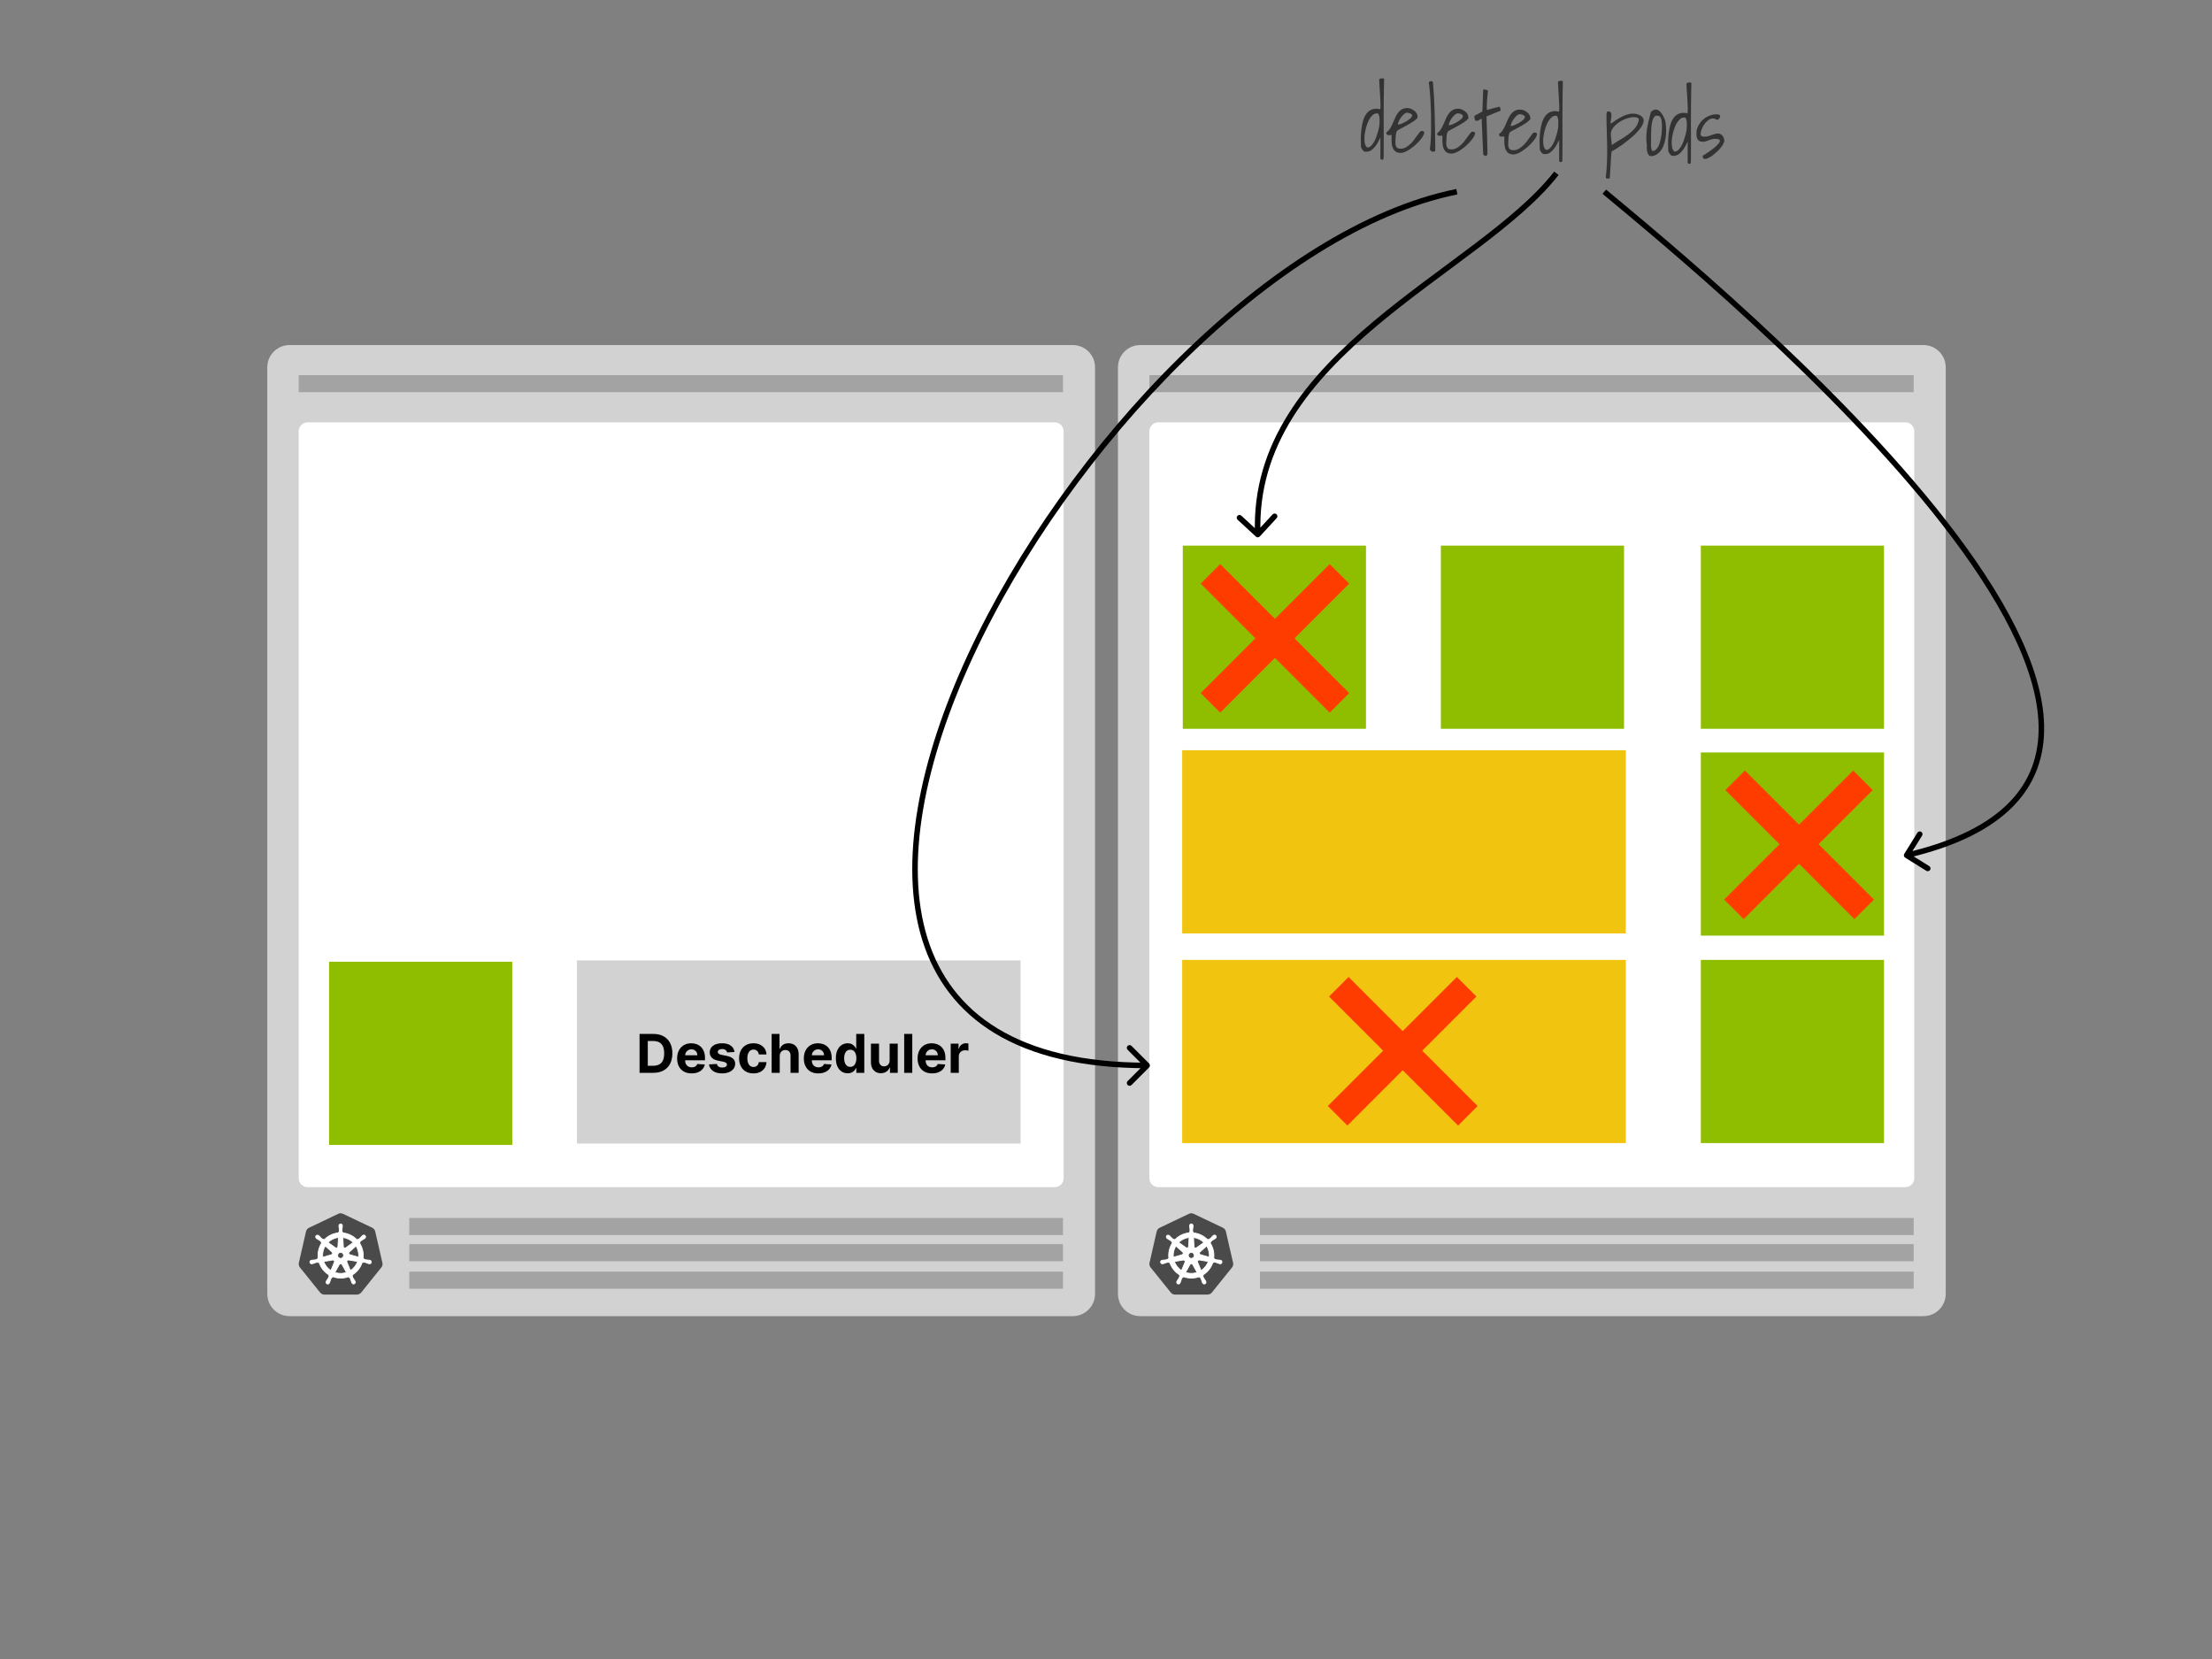 <svg width="1200" height="900" viewBox="0 0 1200 900" fill="none" xmlns="http://www.w3.org/2000/svg">
<rect x="0" y="0" width="1200" height="900" fill="#808080" stroke="none"/>
<path fill-rule="evenodd" clip-rule="evenodd" d="M594.06 199.267V701.93C594.06 708.596 588.652 714 581.982 714H157.078C150.409 714 145 708.596 145 701.93V199.267C145 192.601 150.408 187.197 157.078 187.197H581.982C588.651 187.197 594.06 192.601 594.06 199.267Z" fill="#D2D2D2"/>
<path fill-rule="evenodd" clip-rule="evenodd" d="M222.036 689.861H576.669V699.127H222.036V689.861ZM222.036 674.952H576.669V684.217H222.036V674.952ZM222.036 660.752H576.669V670.018H222.036V660.752ZM162.043 203.527H576.669V212.757H162.043V203.527Z" fill="#A3A3A3"/>
<path fill-rule="evenodd" clip-rule="evenodd" d="M166.885 229.113H572.175C572.81 229.113 573.438 229.238 574.024 229.481C574.61 229.723 575.143 230.079 575.592 230.528C576.041 230.976 576.397 231.509 576.639 232.095C576.882 232.681 577.007 233.309 577.008 233.944V639.188C577.008 640.469 576.499 641.698 575.592 642.604C574.686 643.51 573.458 644.019 572.176 644.019H166.884C165.603 644.019 164.374 643.51 163.468 642.604C162.562 641.698 162.053 640.469 162.053 639.188V233.944C162.053 232.663 162.562 231.434 163.468 230.528C164.374 229.622 165.603 229.113 166.884 229.113H166.885Z" fill="white"/>
<path d="M184.649 658.195C184.242 658.219 183.845 658.325 183.479 658.506L167.642 666.057C167.234 666.251 166.875 666.535 166.592 666.888C166.309 667.24 166.11 667.652 166.009 668.092L162.13 685.046C162.038 685.44 162.028 685.849 162.101 686.247C162.175 686.645 162.33 687.023 162.556 687.358C162.611 687.441 162.668 687.52 162.728 687.597L173.67 701.2C174.248 701.91 175.117 702.318 176.032 702.315H193.582C194.035 702.312 194.482 702.21 194.89 702.015C195.299 701.821 195.66 701.538 195.947 701.188L206.884 687.581C207.457 686.871 207.672 685.933 207.452 685.043L203.55 668.076C203.448 667.636 203.248 667.225 202.965 666.872C202.683 666.52 202.324 666.236 201.917 666.041L186.103 658.507C185.647 658.282 185.142 658.175 184.635 658.196L184.649 658.195Z" fill="#4A4A4A"/>
<path d="M184.797 663.971C184.252 664.009 183.838 664.477 183.867 665.022V665.289C183.892 665.592 183.938 665.892 183.997 666.189C184.084 666.756 184.116 667.333 184.091 667.908C184.037 668.098 183.929 668.268 183.781 668.398L183.76 668.799C183.184 668.847 182.613 668.935 182.05 669.063C179.682 669.597 177.527 670.826 175.863 672.594L175.522 672.353C175.429 672.381 175.332 672.39 175.235 672.38C175.139 672.371 175.045 672.342 174.96 672.296C174.499 671.955 174.072 671.569 173.686 671.145C173.491 670.913 173.284 670.692 173.064 670.484L172.854 670.317C172.667 670.167 172.437 670.08 172.197 670.068C172.054 670.061 171.911 670.087 171.78 670.145C171.649 670.203 171.533 670.292 171.443 670.403C171.289 670.619 171.227 670.888 171.27 671.149C171.314 671.411 171.459 671.645 171.675 671.8L171.871 671.956C172.124 672.125 172.386 672.277 172.655 672.415C173.162 672.695 173.637 673.028 174.073 673.409C174.186 673.57 174.252 673.759 174.263 673.956L174.573 674.24C172.901 676.749 172.213 679.788 172.643 682.774L172.244 682.887C172.141 683.052 172.003 683.191 171.839 683.295C171.284 683.444 170.715 683.538 170.142 683.577C169.838 683.583 169.534 683.607 169.232 683.648L168.98 683.705H168.954C168.779 683.729 168.615 683.801 168.479 683.913C168.343 684.025 168.241 684.173 168.184 684.339C168.127 684.506 168.117 684.685 168.156 684.857C168.195 685.029 168.28 685.187 168.403 685.313C168.656 685.568 169.034 685.659 169.375 685.547H169.393L169.65 685.518C169.939 685.432 170.223 685.328 170.5 685.208C171.033 684.994 171.586 684.833 172.15 684.726C172.346 684.738 172.535 684.804 172.693 684.918L173.119 684.847C174.043 687.713 175.985 690.141 178.577 691.671L178.403 692.033C178.483 692.2 178.513 692.385 178.489 692.568C178.254 693.112 177.967 693.631 177.631 694.12C177.447 694.362 177.278 694.615 177.123 694.877L177.002 695.132C176.915 695.284 176.871 695.458 176.875 695.633C176.88 695.808 176.933 695.979 177.028 696.126C177.124 696.273 177.258 696.391 177.416 696.467C177.575 696.543 177.751 696.573 177.925 696.555C178.283 696.515 178.586 696.277 178.711 695.941L178.829 695.7C178.938 695.416 179.028 695.125 179.103 694.833C179.354 694.212 179.491 693.546 179.834 693.134C179.946 693.028 180.088 692.958 180.241 692.934L180.454 692.546C183.263 693.626 186.373 693.634 189.188 692.568L189.377 692.931C189.57 692.96 189.744 693.065 189.86 693.222C190.127 693.73 190.343 694.263 190.508 694.813C190.583 695.108 190.676 695.398 190.784 695.681L190.902 695.923C190.964 696.087 191.07 696.231 191.209 696.339C191.348 696.446 191.513 696.513 191.688 696.533C191.862 696.552 192.039 696.523 192.197 696.448C192.356 696.373 192.491 696.256 192.588 696.11C192.783 695.808 192.792 695.423 192.611 695.113L192.487 694.857C192.332 694.596 192.163 694.344 191.979 694.103C191.653 693.628 191.368 693.125 191.127 692.601C191.104 692.504 191.101 692.404 191.117 692.307C191.134 692.209 191.17 692.116 191.223 692.033C191.162 691.909 191.11 691.781 191.065 691.651C193.652 690.108 195.585 687.672 196.498 684.801L196.901 684.872C197.046 684.741 197.236 684.67 197.432 684.676C197.995 684.785 198.548 684.96 199.082 685.159C199.36 685.287 199.644 685.395 199.933 685.487C200.001 685.504 200.101 685.52 200.177 685.539H200.195C200.363 685.593 200.543 685.6 200.714 685.558C200.885 685.516 201.042 685.428 201.165 685.302C201.289 685.177 201.376 685.019 201.416 684.848C201.456 684.676 201.447 684.496 201.391 684.329C201.333 684.163 201.231 684.015 201.094 683.903C200.958 683.791 200.793 683.719 200.619 683.696L200.344 683.631C200.041 683.59 199.737 683.566 199.432 683.56C198.859 683.523 198.29 683.429 197.735 683.279C197.564 683.183 197.423 683.042 197.327 682.87L196.943 682.757C197.352 679.773 196.65 676.743 194.973 674.241L195.308 673.931C195.295 673.736 195.358 673.543 195.485 673.394C195.921 673.02 196.392 672.689 196.891 672.405C197.162 672.268 197.424 672.114 197.676 671.946L197.883 671.778C197.998 671.707 198.096 671.613 198.172 671.501C198.247 671.39 198.298 671.264 198.322 671.131C198.345 670.998 198.339 670.862 198.306 670.732C198.273 670.601 198.212 670.479 198.128 670.374C198.044 670.269 197.939 670.182 197.819 670.121C197.699 670.059 197.568 670.023 197.433 670.016C197.299 670.009 197.164 670.031 197.039 670.08C196.913 670.128 196.799 670.203 196.705 670.299L196.495 670.468C196.275 670.676 196.068 670.896 195.873 671.128C195.499 671.557 195.083 671.948 194.634 672.297C194.452 672.371 194.253 672.392 194.059 672.359L193.7 672.616C191.624 670.441 188.829 669.092 185.834 668.822C185.834 668.68 185.816 668.467 185.813 668.4C185.651 668.29 185.54 668.12 185.502 667.928C185.483 667.355 185.519 666.781 185.611 666.214C185.673 665.915 185.714 665.617 185.742 665.314V665.03C185.756 664.768 185.666 664.51 185.492 664.314C185.317 664.117 185.072 663.996 184.81 663.979L184.798 663.972L184.797 663.971ZM183.612 671.31L183.328 676.275H183.307C183.298 676.425 183.25 676.57 183.167 676.696C183.084 676.822 182.969 676.924 182.835 676.991C182.7 677.06 182.548 677.089 182.397 677.075C182.247 677.061 182.103 677.005 181.983 676.914L177.911 674.029C179.207 672.757 180.833 671.871 182.606 671.473C182.937 671.402 183.272 671.348 183.609 671.311H183.612V671.31ZM185.982 671.31C188.12 671.576 190.112 672.537 191.653 674.043L187.62 676.91C187.498 677.008 187.351 677.069 187.195 677.088C187.04 677.106 186.883 677.08 186.741 677.013C186.6 676.946 186.48 676.841 186.396 676.709C186.311 676.578 186.266 676.425 186.264 676.268L185.982 671.311L185.982 671.31ZM176.432 675.897L180.156 679.218V679.24C180.27 679.339 180.354 679.467 180.4 679.611C180.447 679.754 180.453 679.908 180.42 680.055C180.386 680.202 180.313 680.337 180.209 680.446C180.105 680.555 179.973 680.634 179.828 680.674V680.688L175.05 682.062C174.813 679.909 175.3 677.739 176.434 675.894L176.432 675.897ZM193.135 675.897C194.266 677.736 194.766 679.895 194.559 682.045L189.774 680.667V680.648C189.628 680.609 189.495 680.531 189.391 680.422C189.286 680.312 189.214 680.177 189.181 680.029C189.148 679.882 189.155 679.729 189.201 679.585C189.248 679.441 189.332 679.313 189.445 679.213L193.14 675.908L193.135 675.897ZM184.034 679.478H185.557L186.489 680.66L186.15 682.137L184.782 682.794L183.411 682.137L183.088 680.66L184.034 679.478ZM188.914 683.51C188.977 683.503 189.042 683.503 189.105 683.51L194.033 684.341C193.312 686.391 191.924 688.139 190.09 689.304L188.185 684.695C188.133 684.571 188.111 684.437 188.122 684.303C188.132 684.169 188.175 684.04 188.246 683.926C188.316 683.812 188.414 683.717 188.529 683.648C188.644 683.579 188.774 683.539 188.908 683.531L188.914 683.51ZM180.639 683.531C180.776 683.534 180.91 683.57 181.03 683.636C181.15 683.702 181.252 683.797 181.327 683.912C181.401 684.027 181.446 684.158 181.458 684.294C181.47 684.431 181.447 684.568 181.393 684.693V684.711L179.501 689.284C177.69 688.123 176.312 686.396 175.581 684.372L180.466 683.544C180.521 683.538 180.576 683.538 180.631 683.544L180.64 683.531H180.639ZM184.766 685.519C185.083 685.511 185.378 685.679 185.529 685.958H185.547L187.954 690.302L186.992 690.586C185.221 690.991 183.373 690.896 181.652 690.311L184.068 685.967C184.14 685.841 184.244 685.737 184.368 685.663C184.492 685.59 184.634 685.55 184.778 685.547L184.766 685.52V685.519Z" fill="white" stroke="white" stroke-width="0.444"/>
<path fill-rule="evenodd" clip-rule="evenodd" d="M1055.55 199.267V701.93C1055.55 708.596 1050.14 714 1043.47 714H618.565C611.895 714 606.486 708.596 606.486 701.93V199.267C606.486 192.601 611.895 187.197 618.565 187.197H1043.47C1050.14 187.197 1055.55 192.601 1055.55 199.267Z" fill="#D2D2D2"/>
<path fill-rule="evenodd" clip-rule="evenodd" d="M683.522 689.861H1038.16V699.127H683.522V689.861ZM683.522 674.952H1038.16V684.217H683.522V674.952ZM683.522 660.752H1038.16V670.018H683.522V660.752ZM623.529 203.527H1038.16V212.757H623.529V203.527Z" fill="#A3A3A3"/>
<path fill-rule="evenodd" clip-rule="evenodd" d="M628.369 229.113H1033.66C1034.29 229.113 1034.92 229.238 1035.51 229.481C1036.09 229.723 1036.63 230.079 1037.08 230.528C1037.52 230.976 1037.88 231.509 1038.12 232.095C1038.37 232.681 1038.49 233.309 1038.49 233.944V639.188C1038.49 640.469 1037.98 641.698 1037.08 642.604C1036.17 643.51 1034.94 644.019 1033.66 644.019H628.369C627.087 644.019 625.858 643.51 624.952 642.604C624.046 641.698 623.537 640.469 623.537 639.188V233.944C623.537 232.663 624.046 231.434 624.953 230.528C625.859 229.622 627.087 229.113 628.369 229.113H628.369Z" fill="white"/>
<path d="M646.133 658.195C645.727 658.219 645.329 658.325 644.964 658.506L629.126 666.057C628.718 666.251 628.359 666.535 628.077 666.888C627.794 667.24 627.594 667.652 627.493 668.092L623.615 685.046C623.522 685.44 623.512 685.849 623.586 686.247C623.659 686.645 623.814 687.023 624.041 687.358C624.096 687.441 624.153 687.52 624.212 687.597L635.155 701.2C635.732 701.91 636.601 702.318 637.516 702.315H655.067C655.519 702.312 655.966 702.21 656.375 702.015C656.783 701.821 657.144 701.538 657.431 701.188L668.368 687.581C668.941 686.871 669.156 685.933 668.936 685.043L665.034 668.076C664.932 667.636 664.732 667.225 664.45 666.872C664.167 666.52 663.808 666.236 663.401 666.041L647.587 658.507C647.131 658.282 646.627 658.175 646.119 658.196L646.133 658.195Z" fill="#4A4A4A"/>
<path d="M646.281 663.971C645.736 664.009 645.323 664.477 645.351 665.022V665.289C645.376 665.592 645.422 665.892 645.482 666.189C645.569 666.756 645.6 667.333 645.576 667.908C645.521 668.098 645.413 668.268 645.265 668.398L645.245 668.799C644.669 668.847 644.097 668.935 643.534 669.063C641.166 669.597 639.011 670.826 637.347 672.594L637.006 672.353C636.913 672.381 636.816 672.39 636.72 672.38C636.623 672.371 636.53 672.342 636.444 672.296C635.983 671.955 635.556 671.569 635.17 671.145C634.976 670.913 634.768 670.692 634.549 670.484L634.338 670.317C634.151 670.167 633.921 670.08 633.682 670.068C633.539 670.061 633.396 670.087 633.264 670.145C633.133 670.203 633.018 670.292 632.927 670.403C632.773 670.619 632.711 670.888 632.755 671.149C632.798 671.411 632.943 671.645 633.159 671.8L633.355 671.956C633.608 672.125 633.87 672.277 634.14 672.415C634.646 672.695 635.122 673.028 635.558 673.409C635.671 673.57 635.736 673.759 635.747 673.956L636.058 674.24C634.385 676.749 633.698 679.788 634.127 682.774L633.729 682.887C633.626 683.052 633.487 683.191 633.323 683.295C632.768 683.444 632.2 683.538 631.626 683.577C631.322 683.583 631.018 683.607 630.717 683.648L630.465 683.705H630.438C630.264 683.729 630.099 683.801 629.963 683.913C629.828 684.025 629.725 684.173 629.668 684.339C629.611 684.506 629.602 684.685 629.64 684.857C629.679 685.029 629.765 685.187 629.888 685.313C630.141 685.568 630.518 685.659 630.86 685.547H630.877L631.135 685.518C631.424 685.432 631.707 685.328 631.984 685.208C632.517 684.994 633.07 684.833 633.635 684.726C633.831 684.738 634.019 684.804 634.178 684.918L634.604 684.847C635.527 687.713 637.469 690.141 640.062 691.671L639.888 692.033C639.968 692.2 639.997 692.385 639.973 692.568C639.738 693.112 639.451 693.631 639.116 694.12C638.932 694.362 638.762 694.615 638.607 694.877L638.487 695.132C638.399 695.284 638.355 695.458 638.36 695.633C638.364 695.808 638.417 695.979 638.513 696.126C638.608 696.273 638.742 696.391 638.901 696.467C639.059 696.543 639.235 696.573 639.409 696.555C639.767 696.515 640.071 696.277 640.196 695.941L640.314 695.7C640.422 695.416 640.513 695.125 640.587 694.833C640.838 694.212 640.975 693.546 641.318 693.134C641.431 693.028 641.572 692.958 641.725 692.934L641.938 692.546C644.748 693.626 647.857 693.634 650.672 692.568L650.861 692.931C651.054 692.96 651.228 693.065 651.344 693.222C651.611 693.73 651.828 694.263 651.992 694.813C652.067 695.108 652.161 695.398 652.268 695.681L652.386 695.923C652.448 696.087 652.554 696.231 652.693 696.339C652.832 696.446 652.998 696.513 653.172 696.533C653.347 696.552 653.523 696.523 653.682 696.448C653.841 696.373 653.976 696.256 654.072 696.11C654.268 695.808 654.276 695.423 654.095 695.113L653.971 694.857C653.817 694.596 653.647 694.344 653.463 694.103C653.137 693.628 652.852 693.125 652.611 692.601C652.589 692.504 652.585 692.404 652.602 692.307C652.618 692.209 652.654 692.116 652.707 692.033C652.647 691.909 652.594 691.781 652.549 691.651C655.136 690.108 657.069 687.672 657.982 684.801L658.385 684.872C658.53 684.741 658.72 684.67 658.916 684.676C659.48 684.785 660.033 684.96 660.567 685.159C660.845 685.287 661.129 685.395 661.417 685.487C661.485 685.504 661.586 685.52 661.661 685.539H661.68C661.847 685.593 662.027 685.6 662.198 685.558C662.37 685.516 662.526 685.428 662.65 685.302C662.774 685.177 662.86 685.019 662.9 684.848C662.94 684.676 662.931 684.496 662.875 684.329C662.818 684.163 662.715 684.015 662.579 683.903C662.442 683.791 662.278 683.719 662.103 683.696L661.828 683.631C661.526 683.59 661.221 683.566 660.916 683.56C660.343 683.523 659.775 683.429 659.22 683.279C659.049 683.183 658.907 683.042 658.811 682.87L658.427 682.757C658.836 679.773 658.135 676.743 656.457 674.241L656.792 673.931C656.779 673.736 656.843 673.543 656.97 673.394C657.406 673.02 657.876 672.689 658.376 672.405C658.646 672.268 658.908 672.114 659.16 671.946L659.368 671.778C659.482 671.707 659.581 671.613 659.656 671.501C659.732 671.39 659.783 671.264 659.806 671.131C659.829 670.998 659.824 670.862 659.79 670.732C659.757 670.601 659.696 670.479 659.612 670.374C659.528 670.269 659.423 670.182 659.303 670.121C659.184 670.059 659.052 670.023 658.918 670.016C658.783 670.009 658.649 670.031 658.523 670.08C658.398 670.128 658.284 670.203 658.189 670.299L657.979 670.468C657.759 670.676 657.552 670.896 657.358 671.128C656.983 671.557 656.568 671.948 656.118 672.297C655.936 672.371 655.737 672.392 655.544 672.359L655.184 672.616C653.108 670.441 650.314 669.092 647.319 668.822C647.319 668.68 647.301 668.467 647.297 668.4C647.136 668.29 647.024 668.12 646.987 667.928C646.967 667.355 647.003 666.781 647.095 666.214C647.157 665.915 647.199 665.617 647.226 665.314V665.03C647.24 664.768 647.15 664.51 646.976 664.314C646.802 664.117 646.557 663.996 646.294 663.979L646.282 663.972L646.281 663.971ZM645.096 671.31L644.812 676.275H644.791C644.782 676.425 644.734 676.57 644.651 676.696C644.568 676.822 644.454 676.924 644.319 676.991C644.184 677.06 644.033 677.089 643.882 677.075C643.731 677.061 643.587 677.005 643.467 676.914L639.395 674.029C640.691 672.757 642.318 671.871 644.09 671.473C644.422 671.402 644.757 671.348 645.094 671.311H645.096V671.31ZM647.466 671.31C649.605 671.576 651.596 672.537 653.137 674.043L649.104 676.91C648.982 677.008 648.835 677.069 648.68 677.088C648.524 677.106 648.367 677.08 648.226 677.013C648.084 676.946 647.964 676.841 647.88 676.709C647.796 676.578 647.75 676.425 647.748 676.268L647.467 671.311L647.466 671.31ZM637.917 675.897L641.641 679.218V679.24C641.754 679.339 641.838 679.467 641.885 679.611C641.931 679.754 641.938 679.908 641.904 680.055C641.871 680.202 641.798 680.337 641.694 680.446C641.589 680.555 641.458 680.634 641.312 680.674V680.688L636.534 682.062C636.297 679.909 636.785 677.739 637.919 675.894L637.917 675.897ZM654.619 675.897C655.75 677.736 656.251 679.895 656.043 682.045L651.258 680.667V680.648C651.112 680.609 650.98 680.531 650.875 680.422C650.771 680.312 650.698 680.177 650.665 680.029C650.632 679.882 650.639 679.729 650.686 679.585C650.732 679.441 650.816 679.313 650.93 679.213L654.624 675.908L654.619 675.897ZM645.519 679.478H647.042L647.974 680.66L647.635 682.137L646.266 682.794L644.895 682.137L644.572 680.66L645.519 679.478ZM650.398 683.51C650.462 683.503 650.526 683.503 650.59 683.51L655.517 684.341C654.797 686.391 653.408 688.139 651.574 689.304L649.67 684.695C649.617 684.571 649.596 684.437 649.606 684.303C649.617 684.169 649.659 684.04 649.73 683.926C649.801 683.812 649.898 683.717 650.013 683.648C650.129 683.579 650.259 683.539 650.393 683.531L650.398 683.51ZM642.123 683.531C642.26 683.534 642.395 683.57 642.515 683.636C642.635 683.702 642.736 683.797 642.811 683.912C642.886 684.027 642.931 684.158 642.942 684.294C642.954 684.431 642.932 684.568 642.878 684.693V684.711L640.986 689.284C639.174 688.123 637.796 686.396 637.066 684.372L641.95 683.544C642.005 683.538 642.061 683.538 642.115 683.544L642.124 683.531H642.123ZM646.25 685.519C646.567 685.511 646.862 685.679 647.013 685.958H647.031L649.439 690.302L648.477 690.586C646.706 690.991 644.857 690.896 643.137 690.311L645.553 685.967C645.625 685.841 645.728 685.737 645.852 685.663C645.977 685.59 646.118 685.55 646.263 685.547L646.25 685.52V685.519Z" fill="white" stroke="white" stroke-width="0.444"/>
<path d="M748.871 74.555C748.563 75.24 748.163 76.028 747.671 76.92C747.21 77.813 746.66 78.659 746.02 79.459C745.411 80.26 744.698 80.939 743.881 81.497C743.065 82.055 742.163 82.328 741.175 82.314C740.726 82.308 740.367 82.259 740.099 82.165C739.861 82.042 739.638 81.875 739.432 81.662C739.255 81.45 739.078 81.193 738.903 80.891C738.757 80.59 738.567 80.258 738.332 79.895C738.262 78.427 738.223 76.854 738.215 75.177C738.238 73.47 738.351 71.779 738.553 70.105C738.755 68.4 739.076 66.802 739.515 65.31C739.985 63.819 740.615 62.555 741.408 61.517C742.231 60.48 743.244 59.744 744.448 59.311C745.651 58.878 747.104 58.867 748.806 59.28C748.907 58.442 748.937 57.32 748.896 55.911C748.855 54.503 748.785 53.02 748.686 51.461C748.587 49.902 748.487 48.403 748.386 46.964C748.286 45.495 748.227 44.297 748.21 43.368C748.213 43.098 748.336 42.905 748.577 42.789C748.849 42.643 749.134 42.557 749.434 42.531C749.734 42.505 750.018 42.508 750.287 42.542C750.587 42.576 750.781 42.624 750.87 42.685C750.76 46.367 750.697 49.99 750.679 53.554C750.662 57.088 750.645 60.622 750.628 64.156C750.641 67.66 750.654 71.15 750.667 74.624C750.681 78.099 750.664 81.573 750.618 85.046C750.613 85.376 750.579 85.72 750.514 86.078C750.479 86.467 750.222 86.658 749.743 86.652C749.563 86.65 749.384 86.587 749.206 86.465C749.028 86.373 748.91 86.222 748.853 86.011L748.871 74.555ZM747.114 61.503C746.186 61.431 745.313 61.794 744.494 62.591C743.705 63.36 743.002 64.368 742.387 65.618C741.801 66.868 741.318 68.255 740.938 69.777C740.559 71.269 740.315 72.719 740.206 74.125C740.128 75.502 740.201 76.731 740.427 77.812C740.682 78.894 741.136 79.633 741.79 80.031C742.448 80.04 743.066 79.794 743.641 79.293C744.218 78.761 744.751 78.094 745.241 77.292C745.73 76.49 746.162 75.597 746.534 74.614C746.907 73.601 747.22 72.631 747.472 71.706C747.754 70.782 747.959 69.946 748.089 69.199C748.249 68.422 748.332 67.839 748.337 67.45C748.341 67.15 748.363 66.671 748.401 66.013C748.44 65.355 748.434 64.696 748.383 64.036C748.332 63.377 748.205 62.791 748.002 62.279C747.829 61.767 747.533 61.509 747.114 61.503ZM754.91 73.153C754.76 73.181 754.535 73.223 754.234 73.279C753.934 73.335 753.62 73.346 753.291 73.311C752.962 73.277 752.678 73.183 752.441 73.031C752.173 72.877 752.042 72.621 752.047 72.262C752.049 72.052 752.096 71.903 752.187 71.814C752.278 71.726 752.43 71.593 752.642 71.416C753.308 70.886 753.871 70.204 754.332 69.372C754.822 68.51 755.269 67.602 755.671 66.649C756.073 65.666 756.491 64.699 756.923 63.746C757.385 62.764 757.906 61.887 758.485 61.116C759.065 60.345 759.777 59.726 760.622 59.258C761.466 58.79 762.503 58.579 763.73 58.626C764.239 58.632 764.806 58.76 765.432 59.008C766.058 59.256 766.637 59.593 767.171 60.019C767.704 60.416 768.147 60.901 768.499 61.475C768.851 62.048 769.022 62.68 769.013 63.368C769.159 63.61 769.005 63.952 768.55 64.396C768.125 64.839 767.534 65.325 766.778 65.854C766.023 66.353 765.162 66.881 764.196 67.437C763.261 67.964 762.356 68.461 761.481 68.928C760.606 69.396 759.837 69.805 759.173 70.156C758.509 70.506 758.072 70.77 757.86 70.947C757.706 71.244 757.582 71.587 757.487 71.975C757.391 72.363 757.312 72.736 757.247 73.095C757.213 73.424 757.178 73.738 757.144 74.037C757.141 74.306 757.138 74.516 757.136 74.666C757.128 75.235 757.09 75.863 757.021 76.551C756.982 77.24 757.003 77.899 757.084 78.529C757.196 79.129 757.444 79.642 757.828 80.066C758.212 80.461 758.868 80.664 759.796 80.677C760.784 80.69 761.716 80.463 762.591 79.995C763.466 79.498 764.283 78.894 765.041 78.186C765.799 77.477 766.483 76.708 767.093 75.877C767.733 75.047 768.298 74.276 768.787 73.564C769.306 72.822 769.763 72.214 770.159 71.74C770.554 71.266 770.887 71.031 771.157 71.034C771.456 71.038 771.77 71.103 772.097 71.227C772.456 71.321 772.632 71.563 772.627 71.953C772.62 72.492 772.386 73.132 771.927 73.875C771.498 74.618 770.918 75.404 770.189 76.233C769.489 77.062 768.669 77.89 767.729 78.716C766.82 79.513 765.897 80.234 764.96 80.88C764.023 81.497 763.103 82.009 762.199 82.416C761.295 82.793 760.499 82.977 759.81 82.968C758.463 82.95 757.449 82.607 756.769 81.939C756.089 81.271 755.606 80.441 755.32 79.449C755.064 78.457 754.928 77.407 754.913 76.298C754.928 75.16 754.927 74.112 754.91 73.153ZM763.337 61.136C762.828 61.129 762.286 61.377 761.71 61.878C761.134 62.35 760.587 62.941 760.069 63.653C759.58 64.336 759.166 65.049 758.827 65.793C758.518 66.508 758.36 67.105 758.354 67.584C758.803 67.59 759.449 67.434 760.292 67.115C761.165 66.768 762.024 66.345 762.87 65.847C763.715 65.349 764.456 64.82 765.092 64.26C765.729 63.699 766.05 63.164 766.057 62.655C766.061 62.386 765.959 62.16 765.752 61.977C765.545 61.795 765.292 61.642 764.994 61.518C764.726 61.394 764.443 61.301 764.144 61.237C763.846 61.173 763.577 61.139 763.337 61.136ZM775.698 80.844C775.926 79.469 776.084 77.749 776.171 75.684C776.288 73.619 776.348 71.418 776.349 69.082C776.38 66.746 776.368 64.335 776.311 61.849C776.254 59.362 776.166 57.01 776.046 54.792C775.926 52.544 775.773 50.535 775.587 48.766C775.431 46.996 775.255 45.601 775.059 44.58C775.331 44.404 775.558 44.273 775.738 44.185C775.95 44.068 776.19 44.011 776.46 44.015C776.669 44.018 776.848 44.065 776.997 44.157C777.146 44.219 777.263 44.37 777.35 44.611C777.871 50.488 778.196 56.408 778.326 62.37C778.486 68.332 778.586 74.264 778.627 80.165C778.623 80.434 778.618 80.808 778.612 81.287C778.606 81.737 778.588 81.976 778.557 82.005C778.135 82.21 777.76 82.309 777.43 82.305C777.101 82.271 776.803 82.177 776.536 82.023C776.268 81.84 776.061 81.643 775.915 81.431C775.768 81.219 775.695 81.024 775.698 80.844ZM782.49 73.522C782.339 73.55 782.114 73.592 781.814 73.648C781.514 73.704 781.199 73.715 780.87 73.68C780.541 73.646 780.258 73.552 780.02 73.399C779.753 73.246 779.621 72.99 779.626 72.63C779.629 72.421 779.676 72.272 779.767 72.183C779.858 72.094 780.01 71.962 780.222 71.785C780.888 71.254 781.451 70.573 781.911 69.741C782.402 68.879 782.848 67.971 783.25 67.018C783.653 66.035 784.07 65.067 784.502 64.115C784.965 63.132 785.485 62.256 786.065 61.485C786.644 60.714 787.356 60.094 788.201 59.627C789.046 59.159 790.082 58.948 791.31 58.994C791.819 59.001 792.386 59.128 793.012 59.376C793.637 59.624 794.217 59.962 794.75 60.388C795.284 60.785 795.727 61.27 796.079 61.843C796.43 62.417 796.602 63.048 796.592 63.737C796.739 63.979 796.584 64.321 796.129 64.764C795.704 65.208 795.114 65.694 794.358 66.223C793.602 66.722 792.742 67.25 791.776 67.806C790.84 68.332 789.935 68.83 789.06 69.297C788.185 69.765 787.416 70.174 786.753 70.524C786.089 70.875 785.651 71.138 785.439 71.315C785.286 71.613 785.161 71.956 785.066 72.344C784.971 72.732 784.891 73.105 784.826 73.463C784.792 73.793 784.758 74.106 784.724 74.406C784.72 74.675 784.718 74.885 784.716 75.034C784.708 75.603 784.67 76.232 784.601 76.92C784.561 77.608 784.583 78.267 784.664 78.897C784.776 79.498 785.024 80.01 785.407 80.435C785.791 80.829 786.447 81.033 787.376 81.045C788.364 81.058 789.295 80.831 790.17 80.364C791.045 79.866 791.862 79.263 792.62 78.555C793.379 77.846 794.063 77.076 794.673 76.246C795.313 75.416 795.877 74.644 796.366 73.932C796.885 73.19 797.343 72.583 797.738 72.109C798.134 71.635 798.467 71.4 798.736 71.403C799.036 71.407 799.349 71.471 799.677 71.595C800.035 71.69 800.212 71.932 800.206 72.321C800.199 72.86 799.966 73.501 799.507 74.244C799.078 74.987 798.498 75.773 797.768 76.602C797.068 77.431 796.248 78.258 795.309 79.085C794.4 79.881 793.477 80.603 792.54 81.249C791.603 81.865 790.682 82.377 789.779 82.784C788.875 83.162 788.079 83.346 787.39 83.337C786.043 83.319 785.029 82.975 784.349 82.308C783.669 81.639 783.186 80.809 782.9 79.817C782.643 78.825 782.508 77.775 782.492 76.667C782.508 75.529 782.507 74.481 782.49 73.522ZM790.917 61.505C790.407 61.498 789.865 61.745 789.289 62.247C788.714 62.718 788.167 63.31 787.648 64.022C787.16 64.704 786.746 65.418 786.407 66.162C786.098 66.876 785.94 67.473 785.933 67.952C786.383 67.958 787.029 67.802 787.872 67.484C788.745 67.136 789.604 66.714 790.449 66.216C791.295 65.718 792.035 65.189 792.672 64.628C793.308 64.068 793.63 63.533 793.637 63.024C793.64 62.754 793.539 62.528 793.331 62.346C793.124 62.163 792.872 62.01 792.574 61.886C792.306 61.763 792.023 61.669 791.724 61.605C791.425 61.541 791.156 61.508 790.917 61.505ZM803.773 64.327C803.471 64.473 803.184 64.634 802.913 64.81C802.671 64.957 802.429 65.103 802.188 65.249C801.947 65.366 801.706 65.453 801.466 65.509C801.225 65.566 800.971 65.563 800.702 65.499C800.522 65.497 800.374 65.39 800.257 65.179C800.14 64.938 800.054 64.682 799.998 64.412C799.912 64.111 799.856 63.826 799.829 63.556C799.803 63.256 799.806 63.031 799.838 62.882L804.184 60.469L804.607 48.974C804.672 48.585 804.913 48.439 805.331 48.534C805.75 48.6 806.183 48.695 806.63 48.821C806.69 48.822 806.78 48.853 806.899 48.915C807.048 48.947 807.152 48.978 807.212 49.009C807.141 49.816 807.055 50.699 806.952 51.656C806.88 52.583 806.807 53.526 806.734 54.483C806.662 55.411 806.605 56.323 806.563 57.221C806.551 58.12 806.585 58.929 806.665 59.649L813.428 57.852C813.549 57.824 813.637 57.915 813.694 58.125C813.782 58.306 813.854 58.532 813.91 58.802C813.996 59.073 814.052 59.343 814.079 59.613C814.105 59.883 814.118 60.018 814.118 60.018L806.439 63.15C806.435 63.419 806.442 64.063 806.458 65.082C806.504 66.101 806.548 67.314 806.589 68.723C806.631 70.101 806.67 71.599 806.709 73.217C806.747 74.805 806.787 76.288 806.829 77.666C806.87 79.044 806.899 80.258 806.915 81.306C806.931 82.325 806.938 82.969 806.934 83.238C806.862 84.136 806.587 84.582 806.108 84.575C805.658 84.569 805.167 84.338 804.634 83.882L803.773 64.327ZM816.088 73.971C815.938 73.999 815.713 74.041 815.413 74.097C815.112 74.153 814.798 74.164 814.469 74.129C814.14 74.095 813.856 74.001 813.619 73.848C813.351 73.695 813.22 73.439 813.225 73.079C813.228 72.87 813.275 72.721 813.366 72.632C813.457 72.543 813.608 72.411 813.82 72.234C814.486 71.704 815.049 71.022 815.51 70.19C816 69.328 816.447 68.42 816.849 67.467C817.251 66.484 817.669 65.516 818.101 64.564C818.563 63.581 819.084 62.705 819.663 61.934C820.243 61.163 820.955 60.544 821.8 60.076C822.645 59.608 823.681 59.397 824.908 59.443C825.417 59.45 825.985 59.578 826.61 59.825C827.236 60.073 827.815 60.411 828.349 60.837C828.883 61.234 829.325 61.719 829.677 62.292C830.029 62.866 830.2 63.498 830.191 64.186C830.337 64.428 830.183 64.77 829.728 65.213C829.303 65.657 828.712 66.143 827.956 66.672C827.201 67.171 826.34 67.699 825.374 68.255C824.439 68.782 823.534 69.279 822.659 69.746C821.784 70.214 821.015 70.623 820.351 70.973C819.688 71.324 819.25 71.588 819.038 71.764C818.884 72.062 818.76 72.405 818.665 72.793C818.57 73.181 818.49 73.554 818.425 73.913C818.391 74.242 818.357 74.556 818.323 74.855C818.319 75.124 818.316 75.334 818.314 75.484C818.307 76.052 818.268 76.681 818.199 77.369C818.16 78.057 818.181 78.716 818.263 79.347C818.374 79.947 818.622 80.46 819.006 80.884C819.39 81.278 820.046 81.482 820.974 81.494C821.963 81.507 822.894 81.28 823.769 80.813C824.644 80.315 825.461 79.712 826.219 79.004C826.977 78.295 827.661 77.525 828.272 76.695C828.912 75.865 829.476 75.094 829.965 74.381C830.484 73.64 830.941 73.032 831.337 72.558C831.733 72.084 832.065 71.849 832.335 71.852C832.634 71.856 832.948 71.92 833.276 72.045C833.634 72.139 833.81 72.381 833.805 72.77C833.798 73.309 833.565 73.95 833.105 74.693C832.676 75.436 832.097 76.222 831.367 77.051C830.667 77.88 829.847 78.708 828.907 79.534C827.998 80.33 827.075 81.052 826.138 81.698C825.201 82.314 824.281 82.826 823.377 83.234C822.474 83.611 821.677 83.795 820.989 83.786C819.641 83.768 818.627 83.425 817.947 82.757C817.267 82.089 816.784 81.259 816.498 80.266C816.242 79.275 816.106 78.225 816.091 77.116C816.106 75.978 816.105 74.93 816.088 73.971ZM824.515 61.954C824.006 61.947 823.464 62.194 822.888 62.696C822.313 63.167 821.765 63.759 821.247 64.471C820.758 65.153 820.345 65.867 820.005 66.611C819.696 67.326 819.538 67.922 819.532 68.402C819.981 68.408 820.627 68.251 821.47 67.933C822.343 67.585 823.203 67.163 824.048 66.665C824.893 66.167 825.634 65.638 826.27 65.077C826.907 64.517 827.228 63.982 827.235 63.473C827.239 63.203 827.137 62.977 826.93 62.795C826.723 62.612 826.47 62.459 826.172 62.336C825.904 62.212 825.621 62.118 825.322 62.055C825.024 61.991 824.755 61.957 824.515 61.954ZM845.849 75.852C845.54 76.536 845.14 77.325 844.649 78.217C844.188 79.109 843.638 79.955 842.998 80.755C842.388 81.556 841.675 82.235 840.859 82.793C840.043 83.352 839.141 83.624 838.153 83.611C837.703 83.605 837.345 83.555 837.076 83.462C836.838 83.339 836.616 83.171 836.409 82.959C836.232 82.746 836.056 82.49 835.88 82.188C835.735 81.886 835.544 81.554 835.31 81.192C835.24 79.723 835.201 78.15 835.193 76.473C835.216 74.766 835.328 73.075 835.53 71.401C835.733 69.696 836.054 68.098 836.493 66.607C836.962 65.115 837.593 63.851 838.386 62.813C839.208 61.776 840.221 61.041 841.425 60.608C842.629 60.174 844.082 60.164 845.783 60.576C845.885 59.739 845.915 58.616 845.873 57.208C845.832 55.8 845.762 54.316 845.663 52.757C845.564 51.199 845.465 49.7 845.364 48.261C845.264 46.792 845.205 45.593 845.188 44.664C845.191 44.395 845.313 44.202 845.555 44.085C845.826 43.939 846.112 43.853 846.412 43.827C846.712 43.801 846.996 43.805 847.265 43.838C847.564 43.872 847.758 43.92 847.847 43.981C847.738 47.663 847.675 51.287 847.657 54.85C847.64 58.384 847.622 61.918 847.605 65.452C847.618 68.957 847.631 72.446 847.645 75.921C847.658 79.395 847.642 82.869 847.595 86.343C847.591 86.672 847.557 87.016 847.492 87.375C847.457 87.763 847.2 87.955 846.72 87.948C846.541 87.946 846.362 87.884 846.184 87.761C846.005 87.669 845.888 87.518 845.83 87.308L845.849 75.852ZM844.091 62.8C843.164 62.727 842.291 63.09 841.471 63.888C840.682 64.656 839.98 65.665 839.364 66.915C838.778 68.165 838.296 69.551 837.916 71.073C837.537 72.566 837.293 74.015 837.184 75.421C837.106 76.798 837.179 78.027 837.404 79.108C837.659 80.19 838.114 80.93 838.767 81.328C839.426 81.337 840.043 81.09 840.619 80.589C841.195 80.057 841.728 79.391 842.218 78.588C842.708 77.786 843.139 76.894 843.512 75.91C843.885 74.897 844.197 73.928 844.449 73.003C844.731 72.078 844.937 71.242 845.067 70.495C845.227 69.718 845.31 69.135 845.315 68.746C845.319 68.447 845.34 67.968 845.379 67.309C845.418 66.651 845.412 65.992 845.36 65.332C845.309 64.673 845.182 64.087 844.98 63.575C844.807 63.064 844.511 62.805 844.091 62.8ZM871.139 96.227C871.511 93.087 871.73 90.095 871.798 87.25C871.896 84.436 871.918 81.651 871.865 78.895C871.842 76.139 871.775 73.353 871.662 70.536C871.55 67.719 871.5 64.738 871.512 61.594C871.608 61.176 871.717 60.863 871.839 60.655C871.992 60.417 872.367 60.362 872.965 60.49C873.592 60.648 873.961 61.013 874.073 61.583C874.186 62.124 874.208 62.738 874.139 63.426C874.069 64.114 873.97 64.801 873.841 65.489C873.712 66.176 873.705 66.73 873.819 67.15C874.787 66.475 875.814 65.769 876.902 65.035C877.99 64.301 879.122 63.657 880.298 63.104C881.474 62.521 882.692 62.103 883.953 61.85C885.215 61.567 886.473 61.569 887.727 61.855C889.28 62.236 890.35 62.789 890.94 63.516C891.559 64.213 891.788 65.025 891.626 65.951C891.494 66.848 891.061 67.845 890.328 68.944C889.595 70.012 888.697 71.093 887.634 72.187C886.571 73.281 885.389 74.359 884.087 75.419C882.784 76.48 881.513 77.466 880.273 78.378C879.033 79.26 877.87 80.038 876.783 80.713C875.725 81.388 874.88 81.885 874.247 82.206C874.212 82.565 874.16 83.134 874.089 83.912C874.049 84.66 873.993 85.513 873.92 86.47C873.878 87.428 873.819 88.43 873.745 89.478C873.701 90.525 873.643 91.528 873.57 92.485C873.528 93.443 873.471 94.296 873.401 95.044C873.361 95.792 873.339 96.346 873.334 96.705C873.274 96.734 873.169 96.763 873.019 96.791C872.869 96.819 872.689 96.831 872.479 96.829C872.269 96.856 872.074 96.868 871.895 96.866C871.714 96.893 871.595 96.892 871.535 96.861C871.445 96.86 871.357 96.769 871.269 96.588C871.181 96.437 871.138 96.317 871.139 96.227ZM873.984 71.645C873.888 72.063 873.851 72.587 873.873 73.216C873.925 73.816 873.976 74.46 874.027 75.15C874.108 75.81 874.189 76.455 874.27 77.085C874.352 77.715 874.405 78.255 874.428 78.705C875.578 77.851 876.907 76.986 878.417 76.107C879.956 75.229 881.436 74.276 882.858 73.246C884.309 72.218 885.597 71.067 886.723 69.794C887.848 68.521 888.601 67.079 888.982 65.466C889.11 64.839 889.056 64.419 888.819 64.206C888.612 63.964 888.24 63.794 887.703 63.697C886.568 63.442 885.264 63.515 883.791 63.914C882.319 64.284 880.888 64.849 879.5 65.609C878.143 66.37 876.947 67.282 875.915 68.347C874.882 69.411 874.239 70.511 873.984 71.645ZM893.389 78.554C893.198 77.173 893.111 75.84 893.128 74.552C893.146 73.234 893.239 71.903 893.406 70.557C893.604 69.212 893.862 67.823 894.181 66.389C894.53 64.927 894.925 63.359 895.367 61.688C895.371 61.359 895.465 61.06 895.648 60.793C895.832 60.496 896.075 60.26 896.377 60.084C896.679 59.879 896.995 59.718 897.326 59.603C897.657 59.487 897.973 59.432 898.272 59.436C898.931 59.444 899.527 59.662 900.06 60.089C900.594 60.515 901.066 61.03 901.477 61.635C901.919 62.24 902.284 62.889 902.575 63.581C902.895 64.245 903.157 64.817 903.36 65.299C903.586 66.35 903.734 67.55 903.806 68.899C903.908 70.218 903.905 71.566 903.797 72.942C903.689 74.319 903.461 75.678 903.114 77.021C902.767 78.335 902.286 79.541 901.673 80.641C901.059 81.741 900.268 82.659 899.3 83.395C898.361 84.131 897.247 84.58 895.957 84.743C895.268 84.734 894.747 84.502 894.394 84.048C894.041 83.564 893.779 82.992 893.608 82.33C893.468 81.64 893.387 80.95 893.366 80.261C893.376 79.572 893.383 79.003 893.389 78.554ZM895.682 78.45C895.678 78.749 895.674 79.034 895.67 79.303C895.697 79.573 895.723 79.843 895.749 80.113C895.806 80.353 895.862 80.623 895.918 80.924C896.005 81.194 896.105 81.51 896.22 81.871L896.49 81.875C897.208 81.884 897.825 81.653 898.341 81.181C898.856 80.708 899.299 80.1 899.668 79.356C900.038 78.583 900.349 77.733 900.601 76.808C900.853 75.853 901.045 74.927 901.177 74.03C901.339 73.104 901.44 72.252 901.481 71.474C901.551 70.666 901.59 70.023 901.596 69.543L901.608 68.645C901.614 68.256 901.604 67.821 901.581 67.342C901.558 66.832 901.505 66.323 901.422 65.812C901.369 65.272 901.27 64.792 901.126 64.371C900.983 63.919 900.793 63.558 900.557 63.285C900.321 63.012 900.008 62.873 899.619 62.868C898.963 62.65 898.393 62.687 897.91 62.98C897.457 63.273 897.076 63.777 896.767 64.492C896.488 65.177 896.267 66.028 896.104 67.044C895.941 68.06 895.836 69.182 895.789 70.409C895.743 71.637 895.711 72.939 895.692 74.317C895.704 75.694 895.7 77.072 895.682 78.45ZM915.561 76.784C915.253 77.468 914.853 78.257 914.362 79.148C913.9 80.041 913.35 80.887 912.71 81.687C912.101 82.488 911.388 83.167 910.572 83.725C909.756 84.283 908.853 84.556 907.865 84.543C907.416 84.537 907.057 84.487 906.789 84.394C906.551 84.27 906.329 84.103 906.122 83.89C905.945 83.678 905.769 83.421 905.593 83.12C905.447 82.818 905.257 82.486 905.022 82.124C904.952 80.655 904.913 79.082 904.906 77.405C904.928 75.698 905.041 74.007 905.243 72.333C905.445 70.628 905.766 69.03 906.206 67.538C906.675 66.047 907.306 64.783 908.098 63.745C908.921 62.708 909.934 61.973 911.138 61.539C912.342 61.106 913.794 61.096 915.496 61.508C915.597 60.67 915.627 59.548 915.586 58.14C915.545 56.731 915.475 55.248 915.376 53.689C915.277 52.13 915.177 50.632 915.077 49.193C914.976 47.724 914.918 46.525 914.9 45.596C914.904 45.327 915.026 45.133 915.267 45.017C915.539 44.871 915.824 44.785 916.124 44.759C916.424 44.733 916.709 44.737 916.978 44.77C917.277 44.804 917.471 44.852 917.56 44.913C917.451 48.595 917.387 52.218 917.37 55.782C917.352 59.316 917.335 62.85 917.318 66.384C917.331 69.889 917.344 73.378 917.357 76.852C917.371 80.327 917.354 83.801 917.308 87.275C917.304 87.604 917.269 87.948 917.204 88.306C917.169 88.695 916.912 88.887 916.433 88.88C916.253 88.878 916.074 88.816 915.896 88.693C915.718 88.601 915.6 88.45 915.543 88.239L915.561 76.784ZM913.804 63.731C912.877 63.659 912.003 64.022 911.184 64.82C910.395 65.588 909.692 66.597 909.077 67.846C908.491 69.097 908.008 70.483 907.628 72.005C907.249 73.498 907.005 74.947 906.896 76.353C906.818 77.73 906.892 78.959 907.117 80.04C907.372 81.122 907.826 81.862 908.48 82.26C909.139 82.268 909.756 82.022 910.332 81.521C910.908 80.989 911.441 80.323 911.931 79.52C912.421 78.718 912.852 77.826 913.224 76.842C913.597 75.829 913.91 74.859 914.162 73.934C914.444 73.01 914.65 72.174 914.779 71.427C914.94 70.65 915.022 70.067 915.027 69.678C915.031 69.379 915.053 68.9 915.092 68.241C915.13 67.583 915.124 66.924 915.073 66.264C915.022 65.605 914.895 65.019 914.692 64.507C914.519 63.996 914.223 63.737 913.804 63.731ZM923.725 84.44C923.725 84.47 924.042 84.295 924.676 83.914C925.34 83.533 926.11 83.034 926.987 82.417C927.894 81.77 928.817 81.079 929.755 80.343C930.694 79.576 931.467 78.853 932.076 78.172C932.684 77.492 933.006 76.912 933.042 76.433C933.109 75.925 932.709 75.59 931.843 75.429C930.767 75.265 929.853 75.267 929.102 75.437C928.381 75.607 927.719 75.808 927.117 76.039C926.515 76.271 925.943 76.488 925.401 76.69C924.89 76.893 924.32 76.96 923.691 76.892C922.374 76.875 921.466 76.458 920.968 75.643C920.5 74.798 920.275 73.672 920.294 72.264C920.313 70.857 920.645 69.528 921.291 68.279C921.937 67 922.76 65.903 923.761 64.988C924.761 64.073 925.909 63.354 927.204 62.832C928.499 62.281 929.821 62.014 931.168 62.032C931.707 62.039 932.171 62.09 932.559 62.185C932.947 62.28 933.137 62.627 933.129 63.226C933.123 63.645 932.938 64.047 932.574 64.432C932.21 64.786 931.803 64.96 931.354 64.954C931.324 64.954 931.249 64.938 931.13 64.906C931.011 64.845 930.892 64.769 930.773 64.677C930.655 64.586 930.536 64.524 930.416 64.493C930.297 64.431 930.223 64.4 930.193 64.4C929.238 64.118 928.308 64.24 927.403 64.767C926.497 65.294 925.679 66.017 924.948 66.935C924.247 67.825 923.68 68.805 923.246 69.878C922.813 70.92 922.591 71.861 922.579 72.699C922.575 73.029 922.631 73.299 922.748 73.51C922.896 73.692 923.074 73.829 923.282 73.922C923.52 74.015 923.774 74.078 924.043 74.112C924.343 74.115 924.642 74.12 924.942 74.124C925.54 74.132 926.141 74.05 926.742 73.878C927.373 73.707 927.975 73.505 928.547 73.273C929.149 73.042 929.751 72.84 930.352 72.668C930.983 72.497 931.628 72.416 932.287 72.425C932.587 72.429 932.915 72.523 933.272 72.707C933.629 72.862 933.955 73.106 934.25 73.439C934.546 73.743 934.795 74.105 935 74.528C935.204 74.92 935.318 75.355 935.341 75.835C935.516 76.257 935.448 76.81 935.14 77.495C934.861 78.18 934.432 78.908 933.852 79.679C933.273 80.45 932.574 81.234 931.754 82.032C930.935 82.799 930.117 83.507 929.3 84.155C928.483 84.773 927.683 85.272 926.899 85.651C926.115 86.059 925.453 86.245 924.915 86.208C924.316 86.2 923.959 86.016 923.844 85.655C923.759 85.294 923.719 84.889 923.725 84.44Z" fill="#333333"/>
<path d="M681.317 291.103C681.926 291.664 682.875 291.626 683.437 291.017L692.586 281.089C693.147 280.48 693.108 279.531 692.499 278.97C691.89 278.408 690.941 278.447 690.379 279.056L682.247 287.88L673.423 279.748C672.814 279.187 671.865 279.226 671.303 279.835C670.742 280.444 670.781 281.393 671.39 281.954L681.317 291.103ZM843.15 93.079C832.783 106.408 817.303 119.179 799.834 132.43C782.422 145.637 763.031 159.32 745.12 174.351C709.292 204.416 678.805 240.326 680.835 290.061L683.833 289.939C681.863 241.674 711.376 206.584 747.048 176.649C764.886 161.68 784.121 148.113 801.647 134.82C819.115 121.571 834.885 108.592 845.518 94.921L843.15 93.079Z" fill="black"/>
<path d="M1033.06 463.208C1032.62 463.912 1032.84 464.837 1033.54 465.274L1045.01 472.398C1045.71 472.835 1046.64 472.619 1047.08 471.915C1047.51 471.212 1047.3 470.287 1046.59 469.85L1036.4 463.517L1042.73 453.324C1043.17 452.62 1042.95 451.696 1042.25 451.258C1041.55 450.821 1040.62 451.037 1040.18 451.741L1033.06 463.208ZM869.374 105.152C899.403 130.177 993.768 207.573 1053.9 284.921C1068.93 304.248 1081.78 323.537 1090.96 341.973C1100.15 360.422 1105.61 377.93 1105.93 393.718C1106.25 409.456 1101.47 423.507 1090.11 435.181C1078.72 446.894 1060.58 456.326 1033.99 462.539L1034.68 465.461C1061.58 459.174 1080.33 449.544 1092.26 437.273C1104.24 424.962 1109.26 410.106 1108.93 393.657C1108.59 377.258 1102.94 359.297 1093.65 340.636C1084.35 321.963 1071.37 302.502 1056.27 283.079C995.9 205.427 901.265 127.823 871.294 102.848L869.374 105.152Z" fill="black"/>
<rect x="641.334" y="520.74" width="240.653" height="99.374" fill="#F1C40F"/>
<rect x="641.334" y="407" width="240.653" height="99.374" fill="#F1C40F"/>
<rect x="922.693" y="520.74" width="99.374" height="99.374" fill="#8FBE00"/>
<rect x="922.693" y="408.195" width="99.374" height="99.374" fill="#8FBE00"/>
<rect x="922.693" y="296" width="99.374" height="99.374" fill="#8FBE00"/>
<rect x="641.66" y="296" width="99.374" height="99.374" fill="#8FBE00"/>
<rect x="781.66" y="296" width="99.374" height="99.374" fill="#8FBE00"/>
<rect x="661.941" y="306.002" width="99.01" height="15" transform="rotate(45 661.941 306.002)" fill="#FF3C00"/>
<rect x="651.334" y="376.012" width="99.01" height="15" transform="rotate(-45 651.334 376.012)" fill="#FF3C00"/>
<rect x="946.594" y="418.002" width="99.01" height="15" transform="rotate(45 946.594 418.002)" fill="#FF3C00"/>
<rect x="935.334" y="488.012" width="99.01" height="15" transform="rotate(-45 935.334 488.012)" fill="#FF3C00"/>
<rect x="731.594" y="530.002" width="99.01" height="15" transform="rotate(45 731.594 530.002)" fill="#FF3C00"/>
<rect x="720.334" y="600.012" width="99.01" height="15" transform="rotate(-45 720.334 600.012)" fill="#FF3C00"/>
<rect x="178.523" y="521.74" width="99.374" height="99.374" fill="#8FBE00"/>
<rect x="313" y="521" width="240.653" height="99.374" fill="#D2D2D2"/>
<path d="M354.44 582H346.963V560.909H354.501C356.623 560.909 358.449 561.331 359.98 562.176C361.511 563.013 362.688 564.218 363.512 565.79C364.343 567.363 364.758 569.244 364.758 571.434C364.758 573.631 364.343 575.519 363.512 577.098C362.688 578.677 361.504 579.889 359.959 580.733C358.422 581.578 356.582 582 354.44 582ZM351.422 578.179H354.254C355.572 578.179 356.681 577.946 357.581 577.479C358.487 577.005 359.166 576.274 359.62 575.286C360.08 574.29 360.31 573.006 360.31 571.434C360.31 569.875 360.08 568.602 359.62 567.613C359.166 566.625 358.49 565.897 357.591 565.43C356.691 564.963 355.583 564.73 354.264 564.73H351.422V578.179ZM375.188 582.309C373.561 582.309 372.16 581.979 370.986 581.32C369.819 580.654 368.92 579.714 368.288 578.499C367.657 577.277 367.341 575.831 367.341 574.163C367.341 572.536 367.657 571.108 368.288 569.879C368.92 568.65 369.809 567.692 370.955 567.006C372.109 566.319 373.461 565.976 375.013 565.976C376.057 565.976 377.028 566.144 377.927 566.48C378.834 566.81 379.623 567.308 380.296 567.974C380.976 568.64 381.504 569.477 381.882 570.487C382.26 571.489 382.448 572.663 382.448 574.009V575.213H369.091V572.495H378.319C378.319 571.863 378.181 571.304 377.907 570.816C377.632 570.329 377.251 569.948 376.764 569.673C376.283 569.391 375.724 569.251 375.085 569.251C374.419 569.251 373.829 569.405 373.314 569.714C372.806 570.016 372.407 570.425 372.119 570.94C371.831 571.448 371.683 572.014 371.676 572.639V575.224C371.676 576.006 371.82 576.683 372.109 577.252C372.404 577.822 372.819 578.262 373.355 578.571C373.89 578.88 374.526 579.034 375.26 579.034C375.748 579.034 376.194 578.965 376.599 578.828C377.004 578.691 377.351 578.485 377.639 578.21C377.927 577.936 378.147 577.599 378.298 577.201L382.356 577.469C382.15 578.444 381.727 579.295 381.089 580.023C380.457 580.744 379.64 581.307 378.638 581.712C377.642 582.11 376.492 582.309 375.188 582.309ZM398.472 570.692L394.456 570.94C394.387 570.596 394.24 570.287 394.013 570.013C393.787 569.731 393.488 569.508 393.117 569.343C392.753 569.172 392.318 569.086 391.809 569.086C391.13 569.086 390.557 569.23 390.09 569.518C389.623 569.8 389.389 570.178 389.389 570.651C389.389 571.029 389.54 571.348 389.843 571.609C390.145 571.87 390.663 572.079 391.398 572.237L394.26 572.814C395.798 573.13 396.945 573.638 397.7 574.338C398.455 575.038 398.833 575.958 398.833 577.098C398.833 578.135 398.527 579.044 397.916 579.827C397.312 580.61 396.481 581.221 395.424 581.66C394.374 582.093 393.162 582.309 391.789 582.309C389.695 582.309 388.027 581.873 386.784 581.001C385.548 580.122 384.824 578.928 384.611 577.417L388.926 577.191C389.056 577.829 389.372 578.317 389.873 578.653C390.375 578.983 391.017 579.147 391.799 579.147C392.568 579.147 393.186 579 393.653 578.705C394.127 578.402 394.367 578.015 394.374 577.541C394.367 577.143 394.199 576.817 393.869 576.562C393.54 576.302 393.032 576.103 392.345 575.965L389.606 575.419C388.061 575.11 386.911 574.575 386.156 573.813C385.407 573.051 385.033 572.079 385.033 570.898C385.033 569.882 385.308 569.007 385.857 568.272C386.413 567.538 387.192 566.971 388.195 566.573C389.204 566.175 390.385 565.976 391.737 565.976C393.735 565.976 395.307 566.398 396.454 567.243C397.607 568.087 398.28 569.237 398.472 570.692ZM408.742 582.309C407.122 582.309 405.728 581.966 404.561 581.279C403.401 580.586 402.509 579.625 401.884 578.396C401.266 577.167 400.957 575.752 400.957 574.153C400.957 572.532 401.269 571.111 401.894 569.889C402.526 568.66 403.422 567.703 404.582 567.016C405.742 566.323 407.122 565.976 408.722 565.976C410.102 565.976 411.31 566.226 412.347 566.728C413.384 567.229 414.204 567.933 414.808 568.839C415.412 569.745 415.745 570.809 415.807 572.031H411.667C411.55 571.242 411.242 570.607 410.74 570.126C410.246 569.639 409.597 569.395 408.794 569.395C408.114 569.395 407.52 569.58 407.012 569.951C406.511 570.315 406.12 570.847 405.838 571.547C405.557 572.248 405.416 573.095 405.416 574.091C405.416 575.1 405.553 575.958 405.828 576.665C406.11 577.373 406.504 577.912 407.012 578.282C407.52 578.653 408.114 578.838 408.794 578.838C409.295 578.838 409.745 578.735 410.143 578.529C410.548 578.324 410.881 578.025 411.142 577.634C411.41 577.235 411.585 576.758 411.667 576.202H415.807C415.738 577.41 415.409 578.475 414.818 579.395C414.235 580.308 413.428 581.022 412.398 581.537C411.369 582.051 410.15 582.309 408.742 582.309ZM423.003 572.855V582H418.616V560.909H422.879V568.973H423.065C423.422 568.039 423.999 567.308 424.795 566.779C425.591 566.244 426.59 565.976 427.792 565.976C428.89 565.976 429.848 566.216 430.665 566.697C431.489 567.17 432.127 567.854 432.58 568.746C433.04 569.632 433.267 570.692 433.26 571.928V582H428.873V572.711C428.88 571.736 428.633 570.977 428.132 570.435C427.637 569.893 426.944 569.621 426.051 569.621C425.454 569.621 424.925 569.748 424.465 570.002C424.012 570.257 423.655 570.627 423.394 571.115C423.14 571.595 423.01 572.175 423.003 572.855ZM443.921 582.309C442.294 582.309 440.894 581.979 439.72 581.32C438.553 580.654 437.653 579.714 437.022 578.499C436.39 577.277 436.074 575.831 436.074 574.163C436.074 572.536 436.39 571.108 437.022 569.879C437.653 568.65 438.542 567.692 439.689 567.006C440.842 566.319 442.195 565.976 443.746 565.976C444.79 565.976 445.761 566.144 446.661 566.48C447.567 566.81 448.357 567.308 449.029 567.974C449.709 568.64 450.238 569.477 450.615 570.487C450.993 571.489 451.182 572.663 451.182 574.009V575.213H437.825V572.495H447.052C447.052 571.863 446.915 571.304 446.64 570.816C446.366 570.329 445.985 569.948 445.497 569.673C445.016 569.391 444.457 569.251 443.818 569.251C443.152 569.251 442.562 569.405 442.047 569.714C441.539 570.016 441.141 570.425 440.853 570.94C440.564 571.448 440.417 572.014 440.41 572.639V575.224C440.41 576.006 440.554 576.683 440.842 577.252C441.137 577.822 441.553 578.262 442.088 578.571C442.624 578.88 443.259 579.034 443.994 579.034C444.481 579.034 444.927 578.965 445.332 578.828C445.737 578.691 446.084 578.485 446.372 578.21C446.661 577.936 446.88 577.599 447.032 577.201L451.089 577.469C450.883 578.444 450.461 579.295 449.822 580.023C449.191 580.744 448.374 581.307 447.371 581.712C446.376 582.11 445.226 582.309 443.921 582.309ZM459.873 582.257C458.672 582.257 457.584 581.949 456.609 581.331C455.641 580.706 454.872 579.789 454.302 578.581C453.739 577.366 453.458 575.876 453.458 574.112C453.458 572.299 453.749 570.792 454.333 569.591C454.917 568.382 455.692 567.479 456.66 566.882C457.635 566.278 458.703 565.976 459.863 565.976C460.749 565.976 461.487 566.127 462.077 566.429C462.675 566.724 463.155 567.095 463.519 567.541C463.89 567.981 464.171 568.413 464.364 568.839H464.497V560.909H468.874V582H464.549V579.467H464.364C464.158 579.906 463.866 580.342 463.488 580.775C463.117 581.2 462.633 581.554 462.036 581.835C461.446 582.117 460.725 582.257 459.873 582.257ZM461.264 578.766C461.971 578.766 462.568 578.574 463.056 578.19C463.55 577.798 463.928 577.252 464.188 576.552C464.456 575.852 464.59 575.031 464.59 574.091C464.59 573.15 464.46 572.333 464.199 571.64C463.938 570.946 463.56 570.411 463.066 570.033C462.572 569.656 461.971 569.467 461.264 569.467C460.543 569.467 459.935 569.663 459.441 570.054C458.947 570.445 458.572 570.988 458.318 571.681C458.064 572.375 457.937 573.178 457.937 574.091C457.937 575.011 458.064 575.824 458.318 576.532C458.579 577.232 458.954 577.781 459.441 578.179C459.935 578.571 460.543 578.766 461.264 578.766ZM482.625 575.265V566.182H487.012V582H482.8V579.127H482.635C482.278 580.054 481.684 580.799 480.854 581.362C480.03 581.924 479.024 582.206 477.836 582.206C476.779 582.206 475.849 581.966 475.045 581.485C474.242 581.004 473.614 580.321 473.161 579.436C472.715 578.55 472.488 577.489 472.481 576.254V566.182H476.868V575.471C476.875 576.405 477.126 577.143 477.62 577.685C478.114 578.227 478.777 578.499 479.608 578.499C480.136 578.499 480.631 578.378 481.091 578.138C481.551 577.891 481.921 577.527 482.203 577.047C482.491 576.566 482.632 575.972 482.625 575.265ZM494.908 560.909V582H490.521V560.909H494.908ZM505.631 582.309C504.004 582.309 502.604 581.979 501.43 581.32C500.263 580.654 499.363 579.714 498.732 578.499C498.1 577.277 497.784 575.831 497.784 574.163C497.784 572.536 498.1 571.108 498.732 569.879C499.363 568.65 500.252 567.692 501.399 567.006C502.552 566.319 503.905 565.976 505.456 565.976C506.5 565.976 507.471 566.144 508.371 566.48C509.277 566.81 510.067 567.308 510.739 567.974C511.419 568.64 511.948 569.477 512.325 570.487C512.703 571.489 512.892 572.663 512.892 574.009V575.213H499.535V572.495H508.762C508.762 571.863 508.625 571.304 508.35 570.816C508.076 570.329 507.694 569.948 507.207 569.673C506.726 569.391 506.167 569.251 505.528 569.251C504.862 569.251 504.272 569.405 503.757 569.714C503.249 570.016 502.851 570.425 502.562 570.94C502.274 571.448 502.127 572.014 502.12 572.639V575.224C502.12 576.006 502.264 576.683 502.552 577.252C502.847 577.822 503.263 578.262 503.798 578.571C504.334 578.88 504.969 579.034 505.703 579.034C506.191 579.034 506.637 578.965 507.042 578.828C507.447 578.691 507.794 578.485 508.082 578.21C508.371 577.936 508.59 577.599 508.741 577.201L512.799 577.469C512.593 578.444 512.171 579.295 511.532 580.023C510.901 580.744 510.084 581.307 509.081 581.712C508.086 582.11 506.936 582.309 505.631 582.309ZM515.755 582V566.182H520.008V568.942H520.173C520.461 567.96 520.945 567.219 521.625 566.717C522.304 566.209 523.087 565.955 523.973 565.955C524.192 565.955 524.429 565.969 524.683 565.996C524.937 566.024 525.16 566.062 525.353 566.11V570.002C525.147 569.941 524.862 569.886 524.498 569.838C524.134 569.79 523.801 569.766 523.499 569.766C522.854 569.766 522.277 569.906 521.769 570.188C521.268 570.462 520.869 570.847 520.574 571.341C520.286 571.836 520.142 572.405 520.142 573.051V582H515.755Z" fill="black"/>
<path d="M623.395 579.061C623.98 578.475 623.98 577.525 623.395 576.939L613.849 567.393C613.263 566.808 612.313 566.808 611.727 567.393C611.141 567.979 611.141 568.929 611.727 569.515L620.213 578L611.727 586.485C611.141 587.071 611.141 588.021 611.727 588.607C612.313 589.192 613.263 589.192 613.849 588.607L623.395 579.061ZM790.037 102.53C740.13 112.612 687.003 147.461 639.844 193.868C592.66 240.3 551.302 298.447 524.972 355.37C498.673 412.227 487.233 468.158 500.34 510.011C506.911 530.993 519.646 548.41 539.689 560.556C559.704 572.685 586.904 579.5 622.334 579.5V576.5C587.264 576.5 560.651 569.752 541.244 557.991C521.865 546.246 509.569 529.444 503.203 509.114C490.434 468.342 501.495 413.273 527.695 356.63C553.865 300.053 595.007 242.2 641.948 196.007C688.914 149.789 741.538 115.388 790.631 105.47L790.037 102.53Z" fill="black"/>
</svg>

